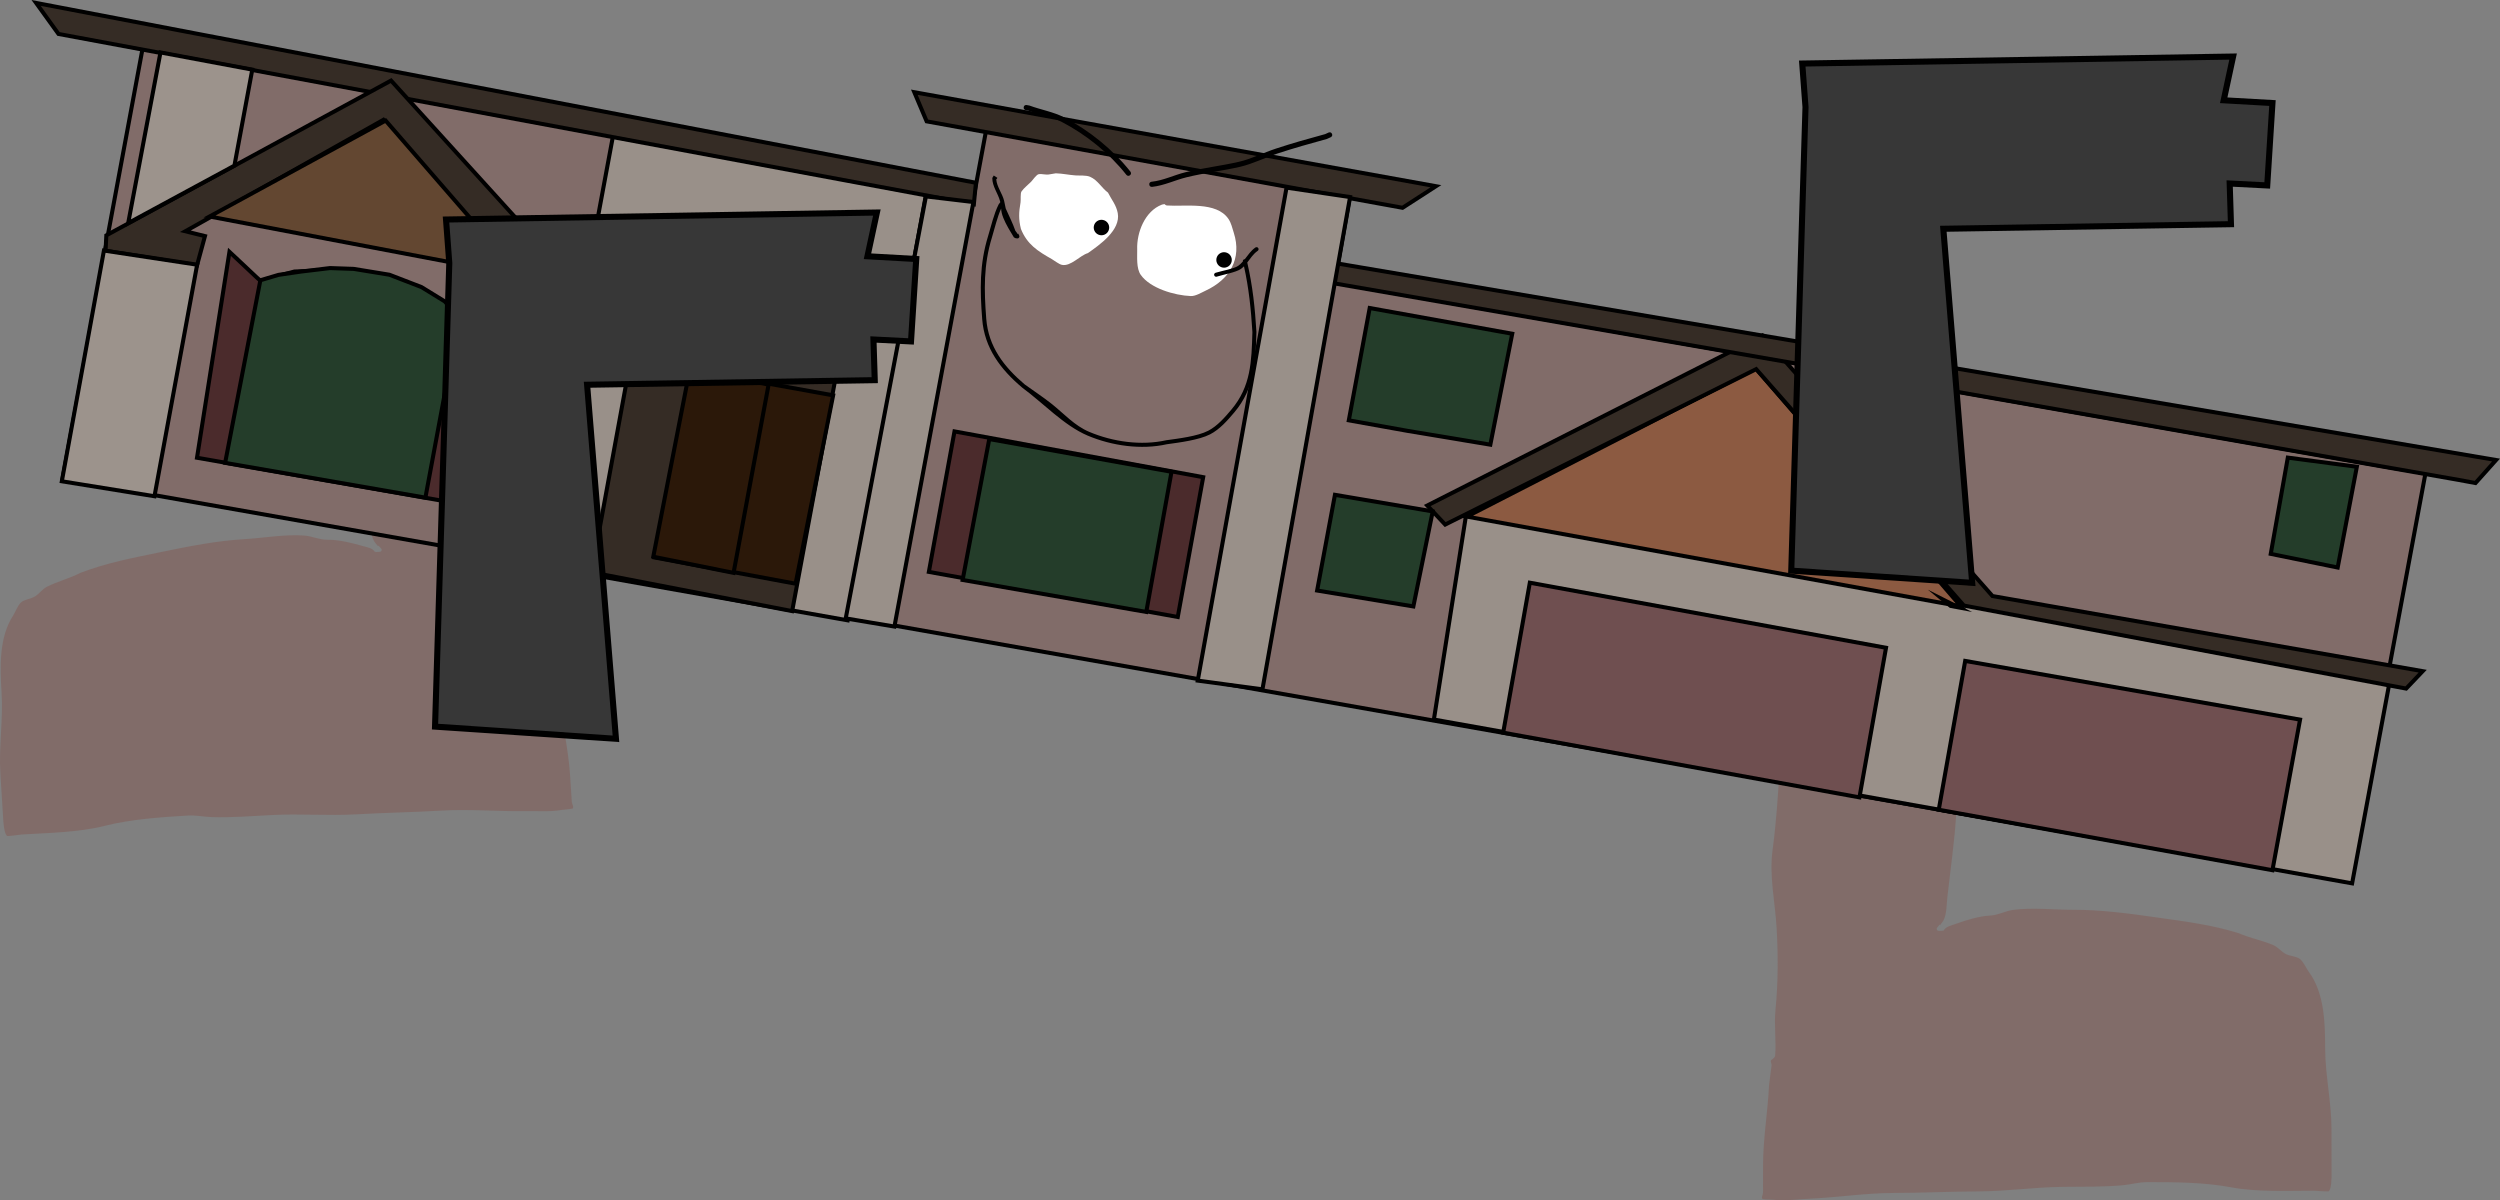 <svg version="1.1" xmlns="http://www.w3.org/2000/svg" xmlns:xlink="http://www.w3.org/1999/xlink" width="616.784" height="296.118" viewBox="0,0,616.784,296.118"><rect x="0" y="0" width="616.784" height="296.118" fill="#808080" stroke="none"/><g transform="translate(-23.842,-72.91)"><g data-paper-data="{&quot;isPaintingLayer&quot;:true}" fill-rule="nonzero" stroke-linejoin="miter" stroke-miterlimit="10" stroke-dasharray="" stroke-dashoffset="0" style="mix-blend-mode: normal"><path d="M465.698,216.876c-0.445,-0.527 -1.775,-1.854 -2.358,-2.212c-0.417,-0.257 -1.114,0.039 -1.455,-0.305c-0.179,-0.18 -0.383,-0.408 -0.506,-0.538c1.1,0.115 2.189,0.187 3.32,0.185c6.91,-0.011 13.924,0.346 20.754,-0.698c3.66,-0.559 7.233,-0.295 10.916,-0.492c3.337,-0.179 6.585,-0.712 9.938,-0.718c1.41,-0.002 2.637,-0.117 4.018,-0.383c0.509,-0.098 1.052,-0.796 1.467,-0.499c0.415,0.296 -0.395,1.008 -0.497,1.493c-0.25,1.191 -0.642,2.423 -0.767,3.631c-0.252,2.417 0.848,5.861 -0.357,8.02c-0.125,6.717 -1.714,13.229 -2.035,19.903c-0.315,6.558 -1.337,13.134 -1.346,19.609c-0.009,6.687 -0.44,13.255 -1.264,19.899c-0.431,3.475 -0.838,6.931 -1.234,10.41c-0.19,1.667 -0.156,3.963 -0.831,5.515c-0.206,0.474 -0.585,0.956 -0.958,1.44l-0.137,-0.1l-0.605,0.754c-0.066,0.081 -0.106,0.183 -0.106,0.294c0,0.263 0.224,0.476 0.5,0.475l1,-0.002l-0,-0.101l0.174,0.073c0.59,-1.067 1.902,-1.278 3.04,-1.69c2.468,-0.893 5.753,-1.922 8.487,-2.049c1.991,-0.106 3.725,-1.144 5.687,-1.403c4.709,-0.622 9.905,-0.015 14.666,-0.023c7.055,-0.012 13.774,0.896 20.748,1.892c6.838,0.977 13.604,1.802 20.234,3.897c2.732,1.197 5.823,1.776 8.493,2.921c1.116,0.479 1.976,1.605 3.048,2.18c1.013,0.543 2.625,0.565 3.522,1.243c0.831,0.628 1.528,2.219 2.126,3.069c3.911,5.213 4.095,12.553 4.107,18.909c0.012,6.673 1.553,13.203 1.565,19.927c0.007,3.757 0.011,7.517 0.017,11.275c0.002,1 -0.025,3.439 -0.664,4.127c-0.139,0.15 -3.251,-0.125 -3.657,-0.125c-6.652,0.011 -14.077,0.366 -20.581,-0.864c-6.533,-1.225 -13.933,-1.268 -20.579,-1.257c-2.047,0.003 -3.831,0.549 -5.838,0.746c-4.84,0.473 -10.075,0.368 -14.949,0.42c-6.993,0.075 -13.864,1.094 -20.894,1.124c-6.944,0.03 -13.895,0.365 -20.844,0.381c-6.906,0.02 -13.907,1.107 -20.82,1.424c-2.9,0.133 -6.02,0.592 -8.901,0.251c-0.285,-0.034 -2.542,-0.061 -2.665,-0.194c-0.37,-0.398 0.123,-1.06 0.123,-1.593c-0.002,-2.226 0.003,-4.453 0.008,-6.679c0.015,-6.631 1.179,-13.291 1.493,-19.933c0.204,-1.572 0.406,-3.146 0.608,-4.718c0.06,-0.464 -0.419,-1.129 -0.021,-1.401c0.392,-0.268 0.876,-0.613 0.912,-1.071c0.289,-3.723 -0.292,-7.505 0.076,-11.227c0.661,-6.74 0.66,-13.32 0.293,-20.081c-0.364,-6.553 -1.892,-12.864 -0.995,-19.519c0.891,-6.604 1.308,-13.204 1.722,-19.849c0.414,-6.633 1.124,-13.243 2.282,-19.796c0.498,-2.816 1.779,-5.534 2.2,-8.328c0.451,-2.987 -0.387,-5.646 -0.392,-8.541c0,0 0.067,-0.407 -0.433,-0.406c-0.067,0 -0.193,-0.061 -0.243,-0.046c0.3,-2.904 1.16,-6.548 -0.611,-8.646z" data-paper-data="{&quot;noHover&quot;:false,&quot;origItem&quot;:[&quot;Path&quot;,{&quot;applyMatrix&quot;:true,&quot;segments&quot;:[[[468.03134,200.77183],[0.30527,-3.04336],[0.05031,-0.0156]],[[468.20689,200.74722],[-0.06713,0],[0.5,0]],[[468.70689,201.24722],[0,0],[0,3.03472]],[[469.08608,210.19772],[0.45598,-3.13034],[-0.42648,2.92787]],[[466.87422,218.9193],[0.50263,-2.95078],[-1.16952,6.86586]],[[464.56311,239.65292],[0.42559,-6.9513],[-0.42643,6.96497]],[[462.80883,260.44035],[0.90268,-6.92056],[-0.90967,6.97415]],[[463.76772,280.88562],[-0.35206,-6.86907],[0.35432,7.08646]],[[463.4339,301.91889],[0.67356,-7.06328],[-0.37417,3.90028]],[[463.33467,313.68007],[0.29545,-3.90165],[-0.0364,0.48074]],[[462.42077,314.80108],[0.3921,-0.28052],[-0.39806,0.28478]],[[462.43932,316.26928],[0.06048,-0.48569],[-0.20514,1.64751]],[[461.82117,321.21147],[0.20655,-1.64733],[-0.32572,6.96162]],[[460.28729,342.0957],[0.0272,-6.94964],[-0.00913,2.33283]],[[460.26582,349.09418],[0.00222,-2.33285],[-0.00053,0.5578]],[[460.13969,350.76281],[-0.36922,-0.41811],[0.12307,0.13936]],[[462.8037,350.96968],[-0.28515,-0.03591],[2.87984,0.36272]],[[471.7022,350.71975],[-2.90002,0.13451],[6.91361,-0.32066]],[[492.51689,349.25845],[-6.90629,0.00867],[6.9497,-0.00549]],[[513.35113,348.89106],[-6.94441,0.01916],[7.03063,-0.01893]],[[534.23453,347.74818],[-6.9935,0.06622],[4.87343,-0.04615]],[[549.17486,347.33507],[-4.84082,0.48781],[2.00749,-0.20229]],[[555.01119,346.56456],[-2.04692,0],[6.64691,0]],[[575.5787,347.92158],[-6.53074,-1.29493],[6.5023,1.30046]],[[596.15164,348.86694],[-6.65171,0],[0.40588,0]],[[599.80714,349.00455],[-0.13976,0.15721],[0.64049,-0.72044]],[[600.47742,344.68083],[0,1.04801],[0,-3.93809]],[[600.47742,332.86656],[0,3.93809],[0,-7.04769]],[[598.94266,311.98485],[0.00043,6.99458],[-0.0004,-6.66111]],[[594.86514,292.16883],[3.90167,5.47056],[-0.59593,-0.89241]],[[592.74438,288.94959],[0.82995,0.65964],[-0.89558,-0.71179]],[[589.22482,287.64095],[1.0118,0.57121],[-1.07109,-0.60469]],[[586.1808,285.35179],[1.11527,0.50361],[-2.66735,-1.20447]],[[577.78922,282.30441],[2.73005,1.2592],[-6.62657,-2.20678]],[[557.56094,278.18823],[6.83587,1.03575],[-6.97258,-1.05646]],[[536.80167,276.19081],[7.05463,0],[-4.76109,0]],[[522.0666,276.18621],[4.70977,-0.64353],[-1.9622,0.26811]],[[516.37174,277.63991],[1.99125,-0.10792],[-2.7344,0.12834]],[[507.87802,279.76756],[2.46916,-0.9318],[-1.13885,0.42977]],[[504.92409,281.48835],[0.5915,-1.11745],[0,0]],[504.66123,281.45698],[504.66123,281.56303],[[503.66123,281.56303],[0,0],[-0.27614,0]],[[503.16123,281.06303],[0,0.27614],[0,-0.11626]],[[503.26746,280.75486],[-0.06655,0.08492],[0,0]],[503.87355,279.96534],[[504.01042,280.07041],[0,0],[0.3735,-0.50602]],[[504.97011,278.56137],[-0.20703,0.49629],[0.6783,-1.62603]],[[505.80868,272.7723],[-0.19283,1.74739],[0.40234,-3.64588]],[[507.0629,261.84107],[-0.43703,3.64189],[0.83545,-6.96212]],[[508.37943,240.9616],[-0.02069,7.00886],[0.02003,-6.78644]],[[509.77184,220.40407],[-0.32726,6.87253],[0.33309,-6.99482]],[[511.849,199.5447],[-0.13682,7.03998],[1.20865,-2.26119]],[[512.22209,191.13859],[-0.25616,2.5332],[0.12797,-1.26552]],[[512.99693,187.33386],[-0.25205,1.24796],[0.10265,-0.50827]],[[513.51719,185.86785],[0.41469,0.3113],[-0.41496,-0.31151]],[[512.05015,186.38831],[0.5088,-0.10176],[-1.38213,0.27643]],[[508.03345,186.78175],[1.4099,0],[-3.35322,0]],[[498.09923,187.51495],[3.33709,-0.18183],[-3.68398,0.20073]],[[487.18731,188.00965],[3.66102,-0.58011],[-6.83186,1.08254]],[[466.43943,188.7004],[6.91015,0],[-1.13113,0]],[[463.12097,188.49963],[1.0993,0.12191],[0.12274,0.13668]],[[463.56163,188.988],[-0.1785,-0.18934],[0.34065,0.36133]],[[465.01619,189.31],[-0.41676,-0.27003],[0.5817,0.3769]],[[467.43343,191.7101],[-0.44393,-0.55318],[1.76743,2.20238]]],&quot;closed&quot;:true}]}" fill="#816c69" stroke="none" stroke-width="0.5" stroke-linecap="butt"/><path d="M148.41,129.936c-0.051,-0.012 -0.173,0.057 -0.24,0.061c-0.499,0.03 -0.407,0.432 -0.407,0.432c0.179,2.89 -0.488,5.595 0.152,8.548c0.598,2.762 2.05,5.395 2.726,8.175c1.572,6.467 2.702,13.02 3.537,19.614c0.837,6.607 1.673,13.167 2.982,19.702c1.319,6.586 0.196,12.979 0.25,19.542c0.064,6.77 0.482,13.337 1.571,20.022c0.604,3.691 0.265,7.502 0.79,11.199c0.065,0.456 0.57,0.769 0.978,1.012c0.414,0.247 -0.021,0.941 0.068,1.4c0.302,1.556 0.604,3.114 0.907,4.671c0.736,6.61 2.321,13.184 2.759,19.8c0.147,2.221 0.293,4.443 0.433,6.665c0.033,0.531 0.568,1.161 0.224,1.582c-0.115,0.14 -2.365,0.307 -2.648,0.359c-2.853,0.52 -5.997,0.255 -8.899,0.303c-6.92,0.113 -13.976,-0.537 -20.87,-0.127c-6.937,0.415 -13.895,0.513 -20.828,0.915c-7.019,0.407 -13.941,-0.183 -20.925,0.177c-4.867,0.251 -10.086,0.682 -14.946,0.51c-2.016,-0.071 -3.831,-0.505 -5.875,-0.381c-6.635,0.402 -14.017,0.905 -20.459,2.534c-6.414,1.632 -13.847,1.739 -20.486,2.141c-0.405,0.025 -3.493,0.493 -3.642,0.352c-0.682,-0.647 -0.864,-3.08 -0.925,-4.078c-0.232,-3.75 -0.468,-7.503 -0.7,-11.253c-0.416,-6.711 0.706,-13.324 0.294,-19.984c-0.393,-6.343 -0.676,-13.68 2.895,-19.126c0.542,-0.886 1.137,-2.517 1.926,-3.195c0.852,-0.732 2.46,-0.854 3.436,-1.459c1.033,-0.641 1.819,-1.818 2.903,-2.365c2.591,-1.308 5.64,-2.078 8.29,-3.443c6.484,-2.503 13.185,-3.747 19.947,-5.147c6.897,-1.428 13.546,-2.751 20.587,-3.178c4.752,-0.288 9.9,-1.216 14.639,-0.888c1.974,0.137 3.771,1.064 5.765,1.046c2.737,-0.043 6.081,0.779 8.601,1.517c1.162,0.34 2.485,0.469 3.142,1.498l0.169,-0.084l0.006,0.101l0.998,-0.06c0.276,-0.017 0.485,-0.242 0.469,-0.505c-0.007,-0.111 -0.053,-0.21 -0.124,-0.287l-0.652,-0.714l-0.13,0.108c-0.403,-0.459 -0.812,-0.917 -1.048,-1.377c-0.773,-1.507 -0.885,-3.8 -1.181,-5.452c-0.617,-3.448 -1.243,-6.871 -1.894,-10.312c-1.245,-6.579 -2.093,-13.107 -2.528,-19.78c-0.42,-6.461 -1.859,-12.961 -2.591,-19.486c-0.745,-6.641 -2.745,-13.041 -3.297,-19.736c-1.34,-2.08 -0.462,-5.585 -0.867,-7.982c-0.202,-1.197 -0.672,-2.403 -0.997,-3.576c-0.132,-0.478 -0.987,-1.137 -0.591,-1.459c0.396,-0.322 0.982,0.341 1.496,0.407c1.396,0.18 2.628,0.217 4.035,0.132c3.347,-0.203 6.623,0.127 9.965,0.098c3.689,-0.032 7.238,-0.518 10.926,-0.187c6.883,0.617 13.861,-0.175 20.758,-0.594c1.129,-0.068 2.211,-0.209 3.301,-0.391c-0.114,0.138 -0.304,0.377 -0.471,0.569c-0.319,0.365 -1.032,0.113 -1.433,0.395c-0.558,0.394 -1.802,1.801 -2.212,2.354c-1.634,2.204 -0.544,5.787 -0.06,8.667z" data-paper-data="{&quot;noHover&quot;:false,&quot;origItem&quot;:[&quot;Path&quot;,{&quot;applyMatrix&quot;:true,&quot;segments&quot;:[[[936.06267,401.54367],[0.61054,-6.08672],[0.10063,-0.03121]],[[936.41378,401.49443],[-0.13425,0],[1,0]],[[937.41378,402.49443],[0,0],[0,6.06943]],[[938.17215,420.39544],[0.91195,-6.26068],[-0.85297,5.85573]],[[933.74845,437.8386],[1.00526,-5.90156],[-2.33904,13.73171]],[[929.12622,479.30585],[0.85118,-13.9026],[-0.85285,13.92993]],[[925.61766,520.8807],[1.80536,-13.84111],[-1.81934,13.9483]],[[927.53544,561.77124],[-0.70413,-13.73814],[0.70865,14.17291]],[[926.8678,603.83778],[1.34712,-14.12656],[-0.74835,7.80057]],[[926.66935,627.36014],[0.59091,-7.8033],[-0.07281,0.96147]],[[924.84154,629.60215],[0.7842,-0.56103],[-0.79612,0.56956]],[[924.87864,632.53856],[0.12095,-0.97138],[-0.41029,3.29502]],[[923.64234,642.42294],[0.4131,-3.29467],[-0.65145,13.92325]],[[920.57458,684.1914],[0.0544,-13.89927],[-0.01826,4.66566]],[[920.53165,698.18835],[0.00443,-4.6657],[-0.00106,1.11559]],[[920.27939,701.52561],[-0.73844,-0.83621],[0.24613,0.27872]],[[925.6074,701.93937],[-0.5703,-0.07183],[5.75969,0.72543]],[[943.4044,701.4395],[-5.80004,0.26901],[13.82722,-0.64132]],[[985.03378,698.5169],[-13.81258,0.01734],[13.8994,-0.01099]],[[1026.70226,697.78213],[-13.88881,0.03833],[14.06125,-0.03785]],[[1068.46906,695.49637],[-13.987,0.13244],[9.74685,-0.09229]],[[1098.34971,694.67014],[-9.68163,0.97562],[4.01498,-0.40459]],[[1110.02238,693.12912],[-4.09384,0],[13.29383,0]],[[1151.1574,695.84315],[-13.06149,-2.58987],[13.0046,2.60092]],[[1192.30327,697.73388],[-13.30342,0],[0.81177,0]],[[1199.61429,698.0091],[-0.27953,0.31442],[1.28098,-1.44089]],[[1200.95484,689.36166],[0,2.09601],[0,-7.87618]],[[1200.95484,665.73311],[0,7.87618],[0,-14.09537]],[[1197.88531,623.96971],[0.00085,13.98916],[-0.00081,-13.32221]],[[1189.73029,584.33766],[7.80335,10.94112],[-1.19186,-1.78483]],[[1185.48876,577.89918],[1.6599,1.31927],[-1.79115,-1.42359]],[[1178.44964,575.2819],[2.02361,1.14243],[-2.14218,-1.20937]],[[1172.3616,570.70359],[2.23055,1.00723],[-5.3347,-2.40894]],[[1155.57844,564.60883],[5.4601,2.5184],[-13.25314,-4.41356]],[[1115.12189,556.37646],[13.67173,2.07149],[-13.94517,-2.11292]],[[1073.60335,552.38162],[14.10925,0],[-9.52217,0]],[[1044.1332,552.37241],[9.41953,-1.28706],[-3.92441,0.53622]],[[1032.74348,555.27981],[3.9825,-0.21584],[-5.4688,0.25667]],[[1015.75603,559.53511],[4.93832,-1.86359],[-2.2777,0.85954]],[[1009.84819,562.9767],[1.183,-2.23491],[0,0]],[1009.32246,562.91396],[1009.32246,563.12605],[[1007.32246,563.12605],[0,0],[-0.55228,0]],[[1006.32246,562.12605],[0,0.55228],[0,-0.23252]],[[1006.53492,561.50971],[-0.13311,0.16984],[0,0]],[1007.7471,559.93068],[[1008.02083,560.14081],[0,0],[0.747,-1.01203]],[[1009.94023,557.12275],[-0.41406,0.99258],[1.35661,-3.25207]],[[1011.61736,545.54459],[-0.38566,3.49478],[0.80468,-7.29176]],[[1014.12579,523.68213],[-0.87405,7.28378],[1.67091,-13.92424]],[[1016.75886,481.92319],[-0.04137,14.01772],[0.04007,-13.57289]],[[1019.54368,440.80815],[-0.65453,13.74505],[0.66617,-13.98964]],[[1023.69799,399.08941],[-0.27364,14.07995],[2.41729,-4.52238]],[[1024.44418,382.27717],[-0.51232,5.0664],[0.25594,-2.53105]],[[1025.99386,374.66773],[-0.5041,2.49593],[0.20531,-1.01654]],[[1027.03438,371.73569],[0.82938,0.6226],[-0.82993,-0.62301]],[[1024.10031,372.77663],[1.0176,-0.20352],[-2.76426,0.55285]],[[1016.06689,373.56351],[2.81979,0],[-6.70643,0]],[[996.19847,375.0299],[6.67418,-0.36366],[-7.36795,0.40146]],[[974.37461,376.0193],[7.32205,-1.16021],[-13.66372,2.16508]],[[932.87887,377.4008],[13.8203,0],[-2.26225,0]],[[926.24195,376.99926],[2.1986,0.24383],[0.24549,0.27336]],[[927.12326,377.976],[-0.357,-0.37867],[0.6813,0.72266]],[[930.03238,378.61999],[-0.83352,-0.54006],[1.16339,0.75379]],[[934.86686,383.4202],[-0.88786,-1.10635],[3.53486,4.40477]]],&quot;closed&quot;:true}],&quot;index&quot;:null}" fill="#816c69" stroke="none" stroke-width="0.5" stroke-linecap="butt"/><g><g><g stroke="#000000" stroke-width="1" stroke-linecap="round"><path d="M39.255,191.079l19.786,-106.32l204.779,38.109l3.291,-17.685l89.719,16.5l-3.698,20.899l260.42,45.676l8.689,1.399l-18.768,100.846z" fill="#816c69"/><path d="M155.405,212.172l19.747,-106.11l77.234,14.373l-19.409,105.519z" fill="#999089"/><path d="M613.231,242.002l-9.09,48.844l-226.542,-40.417l8.022,-50.96l226.732,41.846z" fill="#999089"/><path d="M385.73,200.361l71.281,-36.573l50.621,58.737z" fill="#8c5a41"/><path d="M503.199,220.828l3.841,1.935l-1.942,-0.361z" fill="none"/><path d="M515.415,219.964l106.14,18.533l-4.087,4.293l-109.111,-20.48l-51.245,-58.33l-76.725,38.348l-4.422,-4.7l82.691,-41.943z" fill="#352c25"/><path d="M352.967,142.813l0.886,-4.889l285.798,48.482l-5.075,5.678l-4.06,-0.756l-165.814,-29.115z" fill="#352c25"/><path d="M249.416,95.66l128.693,23.192l-8.241,5.323l-117.406,-21.326z" fill="#352c25"/><path d="M264.103,123.313l-225.831,-42.027l-5.517,-7.649l231.864,44.37z" fill="#352c25"/><path d="M605.308,188.069l-4.729,24.856l-16.513,-3.369l4.213,-23.746z" fill="#243d2a"/><path d="M502.157,272.681l6.523,-36.713l82.617,14.488l-6.811,37.152z" fill="#6f4f50"/><path d="M394.698,253.668l6.576,-36.999l87.875,16.058l-6.558,36.904z" fill="#6f4f50"/><path d="M253.003,213.999l6.326,-34.657l61.354,11.295l-6.271,34.494z" fill="#4b2b2c"/><path d="M261.336,215.993l6.572,-34.759l44.962,8.072l-6.228,34.576z" fill="#243d2a"/><path d="M169.793,214.103l15.004,-81.732l4.822,-1.639l9.154,-0.365l7.527,0.613l12.24,2.475l11.117,4.482l4.946,3.383l-15.327,82.361z" fill="#352c25"/><path d="M220.121,216.918l-34.829,-6.482l8.933,-46.338l35.164,6.347z" fill="#2b1809"/><path d="M213.464,167.802l-8.643,46.441l-19.806,-3.982l9.033,-46.319z" fill="#2b1809"/><path d="M230.238,166.442l-36.825,-6.853l4.388,-23.023l3.9,-1.54l5.879,-1.073l4.404,-0.363l8.6,1.502l5.952,1.305l5.751,2.942l3.145,1.964z" fill="#090909"/><path d="M137.162,197.194l-64.718,-11.354l8.007,-50.795l2.112,1.969l4.569,4.298l0.974,0.871l4.898,-1.354l3.477,-0.929l7.387,-0.3l5.12,-0.328l5.542,0.736l4.855,1.1l8.513,3.358l7.381,4.723l2.387,2.71l2.457,-2.104l2.65,-1.477l3.752,-0.188l-8.731,48.025z" fill="#4b2b2c"/><path d="M137.057,151.293l-8.262,44.394l-49.411,-8.58l8.694,-45.052l4.482,-1.333l5.626,-0.825l7.076,-0.85l5.848,0.202l8.818,1.444l7.9,3.046l5.744,3.532z" fill="#243d2a"/><path d="M164.71,141.686l-1.35,4.477l-8.764,-1.73l-36.15,-41.97l-48.872,27.502l4.837,1.196l-1.963,7.22l-22.561,-3.607l0.192,-3.806l70.245,-38.179z" fill="#352c25"/><path d="M118.977,102.661l33.158,38.212l-76.591,-14.549z" fill="#634731"/><path d="M319.338,240.825l21.911,-121.624l15.675,2.326l-21.622,121.457z" fill="#999089"/><path d="M252.282,121.362l11.718,1.393l-19.491,104.736l-12.016,-2.014z" fill="#999089"/><path d="M166.225,154.209l-13.02,-2.719l0.374,-3.674l13.854,2.677z" fill="#352c25"/><path d="M166.33,154.204l-10.807,57.515l-12.193,-2.171l9.793,-58.172z" fill="#9c938c"/><path d="M49.484,134.724l22.995,3.491l-10.527,57.124l-22.856,-3.687z" fill="#9c938c"/><path d="M55.467,127.957l7.966,-42.109l22.65,4.24l-4.408,23.685z" fill="#9c938c"/><path d="M396.932,155.251l-5.403,27.366l-20.33,-3.389l-14.588,-2.616l5.156,-27.708z" fill="#243d2a"/><path d="M353.192,194.988l24.122,4.095l-4.776,23.444l-23.741,-3.926z" fill="#243d2a"/></g><path d="M311.741,123.607c4.431,0.321 12.203,-1.086 15.181,3.322c0.68,1.007 0.936,2.227 1.301,3.367c2.072,6.456 -0.966,11.554 -6.966,14.334c-1.044,0.484 -2.47,1.373 -3.633,1.32c-4.043,-0.162 -10.001,-1.91 -12.342,-5.226c-1.135,-1.608 -0.846,-4.422 -0.878,-6.276c-0.148,-4.163 1.892,-9.43 6.066,-11.043c0.216,-0.084 0.471,-0.118 0.744,-0.123c0.153,0.298 0.527,0.325 0.527,0.325z" data-paper-data="{&quot;noHover&quot;:false,&quot;origItem&quot;:[&quot;Path&quot;,{&quot;applyMatrix&quot;:true,&quot;segments&quot;:[[[280.57114,132.11231],[0.24194,0.31213],[-0.31493,0.06475]],[[279.73784,132.41383],[0.23281,-0.14357],[-4.48957,2.76866]],[[275.107,146.4721],[-1.06967,-4.79248],[0.4376,2.14144]],[[277.4676,153.53313],[-1.66272,-1.61891],[3.42848,3.33815]],[[292.84617,156.91157],[-4.72073,0.68487],[1.35845,-0.18869]],[[296.75617,154.60614],[-1.10575,0.78581],[6.35384,-4.51544]],[[301.72346,136.55739],[3.7938,7.03563],[-0.66888,-1.2418]],[[299.49869,132.94711],[1.00516,1.02],[-4.40232,-4.46732]],[[281.25032,132.37586],[5.20505,-0.58374],[0,0]]],&quot;closed&quot;:true}]}" fill="#ffffff" stroke="none" stroke-width="0.5" stroke-linecap="butt"/><path d="M289.163,116.187c1.043,0.072 2.623,-0.089 3.616,0.339c1.865,0.803 2.874,2.764 4.419,3.908c0.869,1.721 2.042,3.055 2.409,5.053c0.772,4.203 -4.475,7.832 -7.372,9.869c-1.931,0.554 -4.2,3.332 -6.382,2.904c-0.757,-0.148 -1.834,-1.041 -2.521,-1.43c-3.455,-1.955 -6.079,-3.611 -7.613,-7.43c-0.597,-2.405 -0.524,-4.078 -0.1,-6.544c0.105,-0.61 -0.075,-2.236 0.24,-2.703c0.575,-0.852 1.648,-1.66 2.368,-2.399c0.375,-0.385 1.319,-1.768 1.861,-1.864c0.894,-0.16 1.73,0.256 2.804,0.017c0.482,-0.073 0.957,-0.164 1.426,-0.238c1.611,0.04 3.273,0.409 4.844,0.518z" data-paper-data="{&quot;noHover&quot;:false,&quot;origItem&quot;:[&quot;Path&quot;,{&quot;applyMatrix&quot;:true,&quot;segments&quot;:[[[247.74944,129.096],[1.87542,-0.30119],[-0.52807,0.18739]],[[246.15338,129.67651],[0.54253,-0.18834],[-1.19358,0.50883]],[[242.90759,130.2554],[1.00212,-0.37815],[-0.60753,0.22925]],[[241.15936,132.81009],[0.35167,-0.52718],[-0.67487,1.01169]],[[238.93851,136.08955],[0.48199,-1.11177],[-0.26369,0.60823]],[[239.24623,139.26365],[-0.00986,-0.72923],[0.03991,2.95034]],[[240.76989,146.79951],[-1.21096,-2.65802],[2.60196,4.09492]],[[251.15837,153.73863],[-4.42548,-1.52091],[0.88053,0.30261]],[[254.37606,154.85173],[-0.9092,-0.00863],[2.62129,0.02488]],[[261.1161,150.12213],[-2.11778,1.05889],[2.91842,-2.98609]],[[267.51703,137.14639],[1.80126,4.70443],[-0.85642,-2.23675]],[[263.64689,131.82913],[1.37785,1.8069],[-2.03746,-0.99231]],[[257.70334,128.26637],[2.33477,0.52887],[-1.2438,-0.28174]],[[253.45458,128.65572],[1.22482,-0.14142],[-1.8445,0.21297]]],&quot;closed&quot;:true}]}" fill="#ffffff" stroke="none" stroke-width="0.5" stroke-linecap="butt"/><path d="M293.712,128.695c0.193,-1.036 1.189,-1.72 2.226,-1.527c1.036,0.193 1.72,1.189 1.527,2.226c-0.193,1.036 -1.189,1.72 -2.226,1.527c-1.036,-0.193 -1.72,-1.189 -1.527,-2.226z" fill="#000000" stroke="none" stroke-width="0.5" stroke-linecap="butt"/><path d="M323.958,136.691c0.193,-1.036 1.189,-1.72 2.226,-1.527c1.036,0.193 1.72,1.189 1.527,2.226c-0.193,1.036 -1.189,1.72 -2.226,1.527c-1.036,-0.193 -1.72,-1.189 -1.527,-2.226z" fill="#000000" stroke="none" stroke-width="0.5" stroke-linecap="butt"/><path d="M276.408,99.335c0.116,-0.625 0.742,-0.509 0.742,-0.509l0.695,0.132c2.739,1.009 5.892,1.56 8.474,2.873c6.172,3.192 12.098,7.971 16.407,13.418c0,0 0.394,0.499 -0.105,0.894c-0.499,0.394 -0.894,-0.105 -0.894,-0.105c-4.181,-5.312 -9.982,-9.968 -15.992,-13.076c-2.464,-1.3 -5.592,-1.791 -8.228,-2.777l-0.588,-0.107c0,0 -0.625,-0.116 -0.509,-0.742z" fill="#000000" stroke="none" stroke-width="0.5" stroke-linecap="butt"/><path d="M352.457,105.927c0.264,0.579 -0.316,0.843 -0.316,0.843l-0.929,0.42c-4.079,1.122 -8.204,2.275 -12.222,3.6c-3.072,1.013 -6.051,2.539 -9.204,3.272c-4.359,1.007 -8.858,1.516 -13.188,2.579c-2.876,0.707 -5.537,2.046 -8.51,2.372c0,0 -0.633,0.068 -0.701,-0.564c-0.068,-0.633 0.564,-0.701 0.564,-0.701c2.91,-0.309 5.528,-1.651 8.343,-2.342c4.336,-1.065 8.84,-1.575 13.205,-2.583c3.113,-0.714 6.06,-2.241 9.092,-3.241c4.005,-1.321 8.119,-2.483 12.188,-3.588l0.834,-0.382c0,0 0.579,-0.264 0.843,0.316z" fill="#000000" stroke="none" stroke-width="0.5" stroke-linecap="butt"/><path d="M323.406,140.827c-0.138,-0.481 0.343,-0.619 0.343,-0.619l0.212,-0.061c1.32,-0.413 4.37,-0.941 5.368,-1.658c0.43,-0.309 0.801,-0.672 1.143,-1.061c-0.016,-0.115 -0.029,-0.469 0.377,-0.566c0.037,-0.009 0.072,-0.014 0.105,-0.017c0.798,-1.014 1.51,-2.109 2.607,-2.867c0,0 0.412,-0.283 0.695,0.129c0.283,0.412 -0.129,0.695 -0.129,0.695c-1.088,0.741 -1.779,1.857 -2.571,2.874c1.334,5.742 1.912,11.241 2.266,17.143c-0.214,7.49 -0.42,13.863 -5.434,19.806c-1.691,2.004 -3.62,4.218 -6.003,5.442c-2.749,1.412 -7.574,2.017 -10.651,2.442c-6.333,1.424 -13.576,0.398 -19.573,-2.14c-5.833,-2.48 -11.003,-8.077 -16.136,-11.834c-5.301,-4.49 -9.31,-9.719 -9.862,-16.902c-0.558,-7.248 -0.687,-13.481 1.457,-20.486c0.797,-2.597 1.397,-5.404 2.611,-7.828l0.037,-0.03l-0.011,-0.008l0.373,-0.493c-0.018,-0.075 -0.037,-0.149 -0.055,-0.224c-0.493,-1.95 -1.942,-3.654 -1.917,-5.751c0.119,-0.202 0.239,-0.403 0.359,-0.605l0.827,0.532l0.018,0.003c-0.001,0.002 -0.003,0.004 -0.004,0.006l0.035,0.023c0,0 -0.049,0.263 -0.268,0.369c0.149,1.859 1.509,3.509 1.942,5.286c0.155,0.635 0.276,1.282 0.405,1.931c0.819,1.82 1.757,3.706 2.38,5.506c0.202,0.241 0.391,0.483 0.549,0.768l0.158,-0.078l0.229,0.462c0.048,0.095 0.067,0.205 0.046,0.318c-0.051,0.271 -0.312,0.451 -0.583,0.4l-0.511,-0.095l0.017,-0.093l-0.228,0c-0.283,-0.483 -0.669,-1.099 -1.075,-1.786c-0.139,-0.221 -0.269,-0.449 -0.385,-0.665c-0.875,-1.547 -1.722,-3.326 -1.73,-4.733c-1.003,2.226 -1.549,4.75 -2.261,7.078c-2.11,6.88 -1.964,12.995 -1.416,20.116c0.531,6.9 4.4,11.881 9.484,16.193c2.23,1.63 4.567,3.126 6.724,4.853c3.005,2.406 5.566,5.319 9.183,6.845c5.825,2.471 12.856,3.456 19.005,2.077c2.96,-0.411 7.733,-0.974 10.371,-2.347c2.264,-1.179 4.086,-3.289 5.698,-5.198c4.851,-5.749 4.985,-11.896 5.199,-19.145c-0.341,-5.587 -0.875,-10.804 -2.078,-16.222c-0.254,0.253 -0.529,0.487 -0.836,0.691c-1.214,0.808 -4.149,1.326 -5.648,1.796l-0.235,0.068c0,0 -0.481,0.138 -0.619,-0.343z" fill="#000000" stroke="none" stroke-width="0.5" stroke-linecap="butt"/></g><path d="M468.48,88.587l106.298,-1.725l-2.32,10.789l12.03,0.68l-1.29,20.332l-9.262,-0.477l0.315,10.033l-70.966,1.131l7.121,87.353l-44.636,-3.008l3.516,-114.362z" fill="#373737" stroke="#000000" stroke-width="1.5" stroke-linecap="round"/><path d="M133.881,127.068l106.298,-1.725l-2.32,10.789l12.03,0.68l-1.29,20.332l-9.262,-0.477l0.315,10.033l-70.966,1.131l7.121,87.353l-44.636,-3.008l3.516,-114.362z" fill="#373737" stroke="#000000" stroke-width="1.5" stroke-linecap="round"/></g></g></g></svg><!--rotationCenter:296.15778811371183:107.09039287101656-->